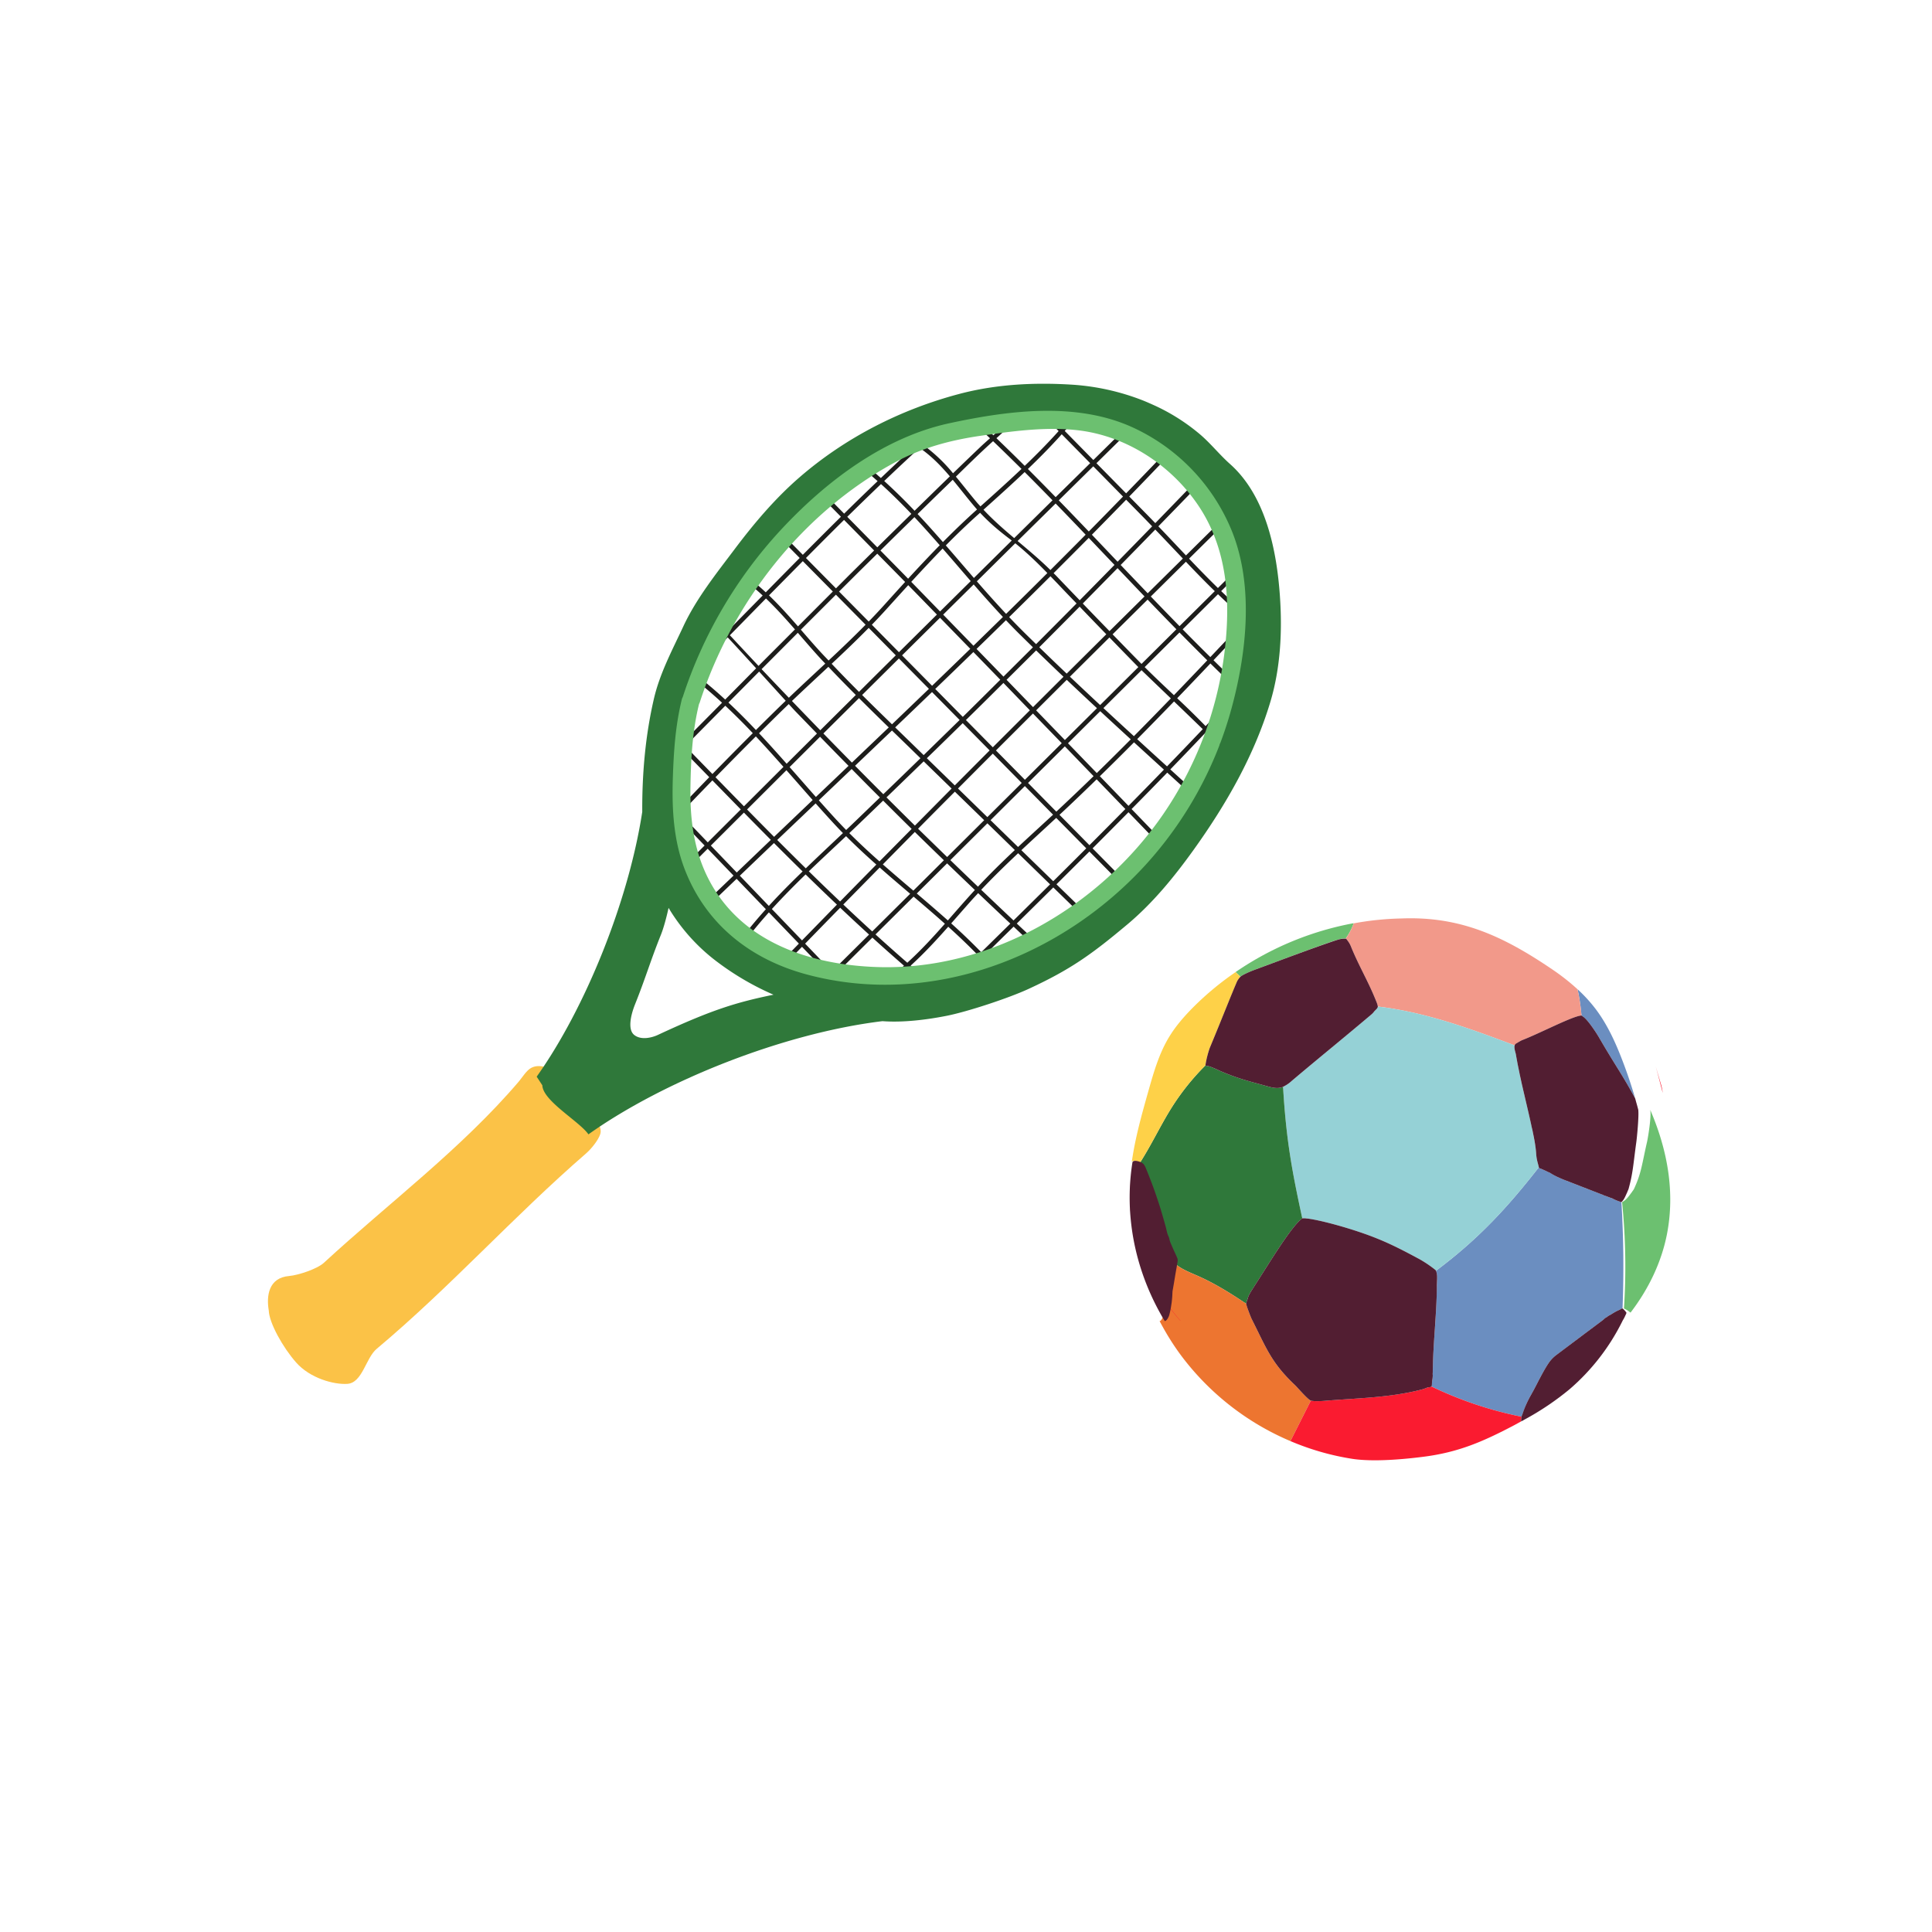 <svg width='56' height='56' xmlns='http://www.w3.org/2000/svg' xmlns:xlink='http://www.w3.org/1999/xlink'> <defs> <path d='M48.826 7.174C43.77 2.014 35.885.054 28 0 20.115.053 12.23 2.015 7.175 7.174 2.015 12.231.053 20.115 0 28c.054 7.885 2.015 15.77 7.175 20.825C12.23 53.985 20.115 55.947 28 56c7.885-.053 15.77-2.014 20.826-7.175C53.986 43.77 55.946 35.885 56 28c-.053-7.885-2.015-15.77-7.174-20.826' id='a'/> </defs> <g fill='none' fill-rule='evenodd'> <mask id='b' fill='white'> <use xlink:href='#a'/> </mask> <g mask='url(#b)'> <path d='M7.79 37.984c.013.362.406 1.069.793 1.508.406.46 1.095.645 1.483.62.44-.027.534-.75.853-1.016 2.125-1.781 3.973-3.847 6.068-5.663.146-.127.358-.383.414-.569.084-.282-.374-.719-.534-.966-.301-.463-.973-1.196-1.466-.947-.136.068-.264.28-.362.396-1.659 1.946-3.773 3.525-5.654 5.258-.193.177-.739.357-1 .38-.612.05-.664.594-.595.999' fill='#FBC247'/> <path d='M35.824 18.02c-.233 2.35-.91 4.737-2.45 6.528-.752.874-1.683 1.576-2.643 2.215-.883.587-1.817 1.135-2.852 1.364-.6.133-1.22.156-1.836.147-1.032-.014-2.074-.117-3.048-.458-.974-.342-1.88-.94-2.457-1.796-.771-1.145-.877-2.616-.745-3.99.09-.94.292-1.87.603-2.76.552-1.585 1.455-3.069 2.715-4.189.563-.5 1.205-.933 1.82-1.368.796-.563 1.715-.859 2.656-1.08 1.487-.348 3.046-.558 4.537-.225 1.491.332 2.716 1.444 3.27 2.868.355.912.526 1.77.43 2.744m-13.42 10.815c-1.06.22-1.758.427-3.336 1.163-.148.07-.478.166-.685 0-.194-.155-.103-.57.026-.892.306-.764.443-1.252.75-2.016.076-.19.157-.488.22-.774a5.462 5.462 0 0 0 1.322 1.497 7.995 7.995 0 0 0 1.72 1.019c-.006 0-.011.002-.017.003M37.099 17.28c-.092-1.33-.41-2.91-1.448-3.832-.33-.294-.589-.636-.94-.918a5.735 5.735 0 0 0-1.215-.763c-.126-.057-.252-.114-.381-.165a6.816 6.816 0 0 0-2.009-.45c-1.106-.072-2.231-.018-3.307.268-1.696.45-3.297 1.264-4.629 2.419-.709.615-1.317 1.335-1.88 2.084-.532.707-1.11 1.43-1.485 2.236-.322.69-.682 1.361-.853 2.103-.235 1.017-.342 2.108-.336 3.27-.394 2.574-1.639 5.675-3.06 7.676l.164.25c.013.451 1.08 1.05 1.336 1.422 2.196-1.559 5.66-2.935 8.522-3.281.59.045 1.28-.04 1.856-.154.611-.12 1.812-.518 2.378-.78 1.22-.563 1.83-1.003 2.86-1.866.742-.621 1.36-1.378 1.924-2.164.943-1.314 1.76-2.739 2.225-4.288.295-.981.349-2.044.278-3.067' fill='#2F783A' fill-rule='nonzero'/> <path d='M34.19 18.15c-.28-.286-.557-.573-.834-.86l1.018-1.007c.274.288.551.574.837.852l-1.022 1.014zm.803.99c-.321.338-.643.675-.966 1.01-.287-.27-.573-.54-.848-.814l1.009-1.003c.266.27.534.54.805.807zm-.13 1.994c-.344.362-.69.723-1.036 1.08-.289-.262-.577-.525-.865-.789.358-.362.714-.727 1.068-1.093.299.286.603.58.832.802zm-2.153 2.224l-.83-.859c.333-.325.663-.652.99-.982l.867.791c-.341.352-.684.702-1.027 1.05zm-1.132 1.14l-.868-.88.165-.154c.307-.288.61-.58.912-.875l.832.861c-.346.35-.693.7-1.041 1.048zm-1.05 1.044l-.923-.899c.335-.314.674-.624 1.01-.936l.871.882c-.318.318-.637.636-.957.953zm-1.15 1.138c-.314-.296-.626-.592-.937-.889.344-.365.704-.715 1.07-1.06l.926.902-1.06 1.047zm-.937.92a17.55 17.55 0 0 0-.87-.835c.186-.211.371-.424.56-.636.072-.082.147-.161.221-.241.31.295.621.59.933.883l-.844.83zm-2.142.305c-.31-.27-.617-.543-.922-.82l1.104-1.096c.305.26.61.52.907.786-.347.393-.7.777-1.089 1.13zm-2.186.254c-.26-.268-.517-.538-.776-.807.338-.348.676-.695 1.016-1.041.277.262.556.521.837.778l-1.077 1.07zm-1.74-1.81c.314-.345.643-.678.978-1.003.3.294.603.586.908.875l-1.012 1.037-.874-.909zm-.929-.966l.99-.947c.276.276.552.55.83.823-.336.325-.665.655-.979.999l-.84-.875zm-.84-.873l.959-.956c.26.265.52.528.78.79l-.988.946-.75-.78zm.135-1.982c.388-.397.777-.792 1.17-1.183.271.29.537.585.8.883l-1.145 1.143c-.276-.28-.55-.562-.825-.843zm-.876-.9l1.16-1.172a19 19 0 0 1 .797.795c-.393.392-.783.787-1.17 1.184l-.787-.807zm2.141-2.162l.77.846-.126.121c-.247.241-.492.483-.737.727a18.903 18.903 0 0 0-.797-.796l.89-.898zm-.848-1.053l1.046-1.066c.296.283.57.588.84.897-.352.353-.705.704-1.056 1.057-.278-.295-.554-.592-.83-.888zm2.114-2.148l.87.88-1.01 1.011c-.271-.31-.544-.614-.84-.899l.98-.992zm1.195-1.195l.872.886-.686.677-.42.421-.87-.88c.367-.37.734-.739 1.104-1.104zm1.07-1.04c.306.277.598.567.881.865-.33.323-.659.646-.987.97l-.871-.885c.324-.319.65-.635.978-.95zm1.12-1.048c.335.229.615.517.877.825l-.346.336-.677.662a16.16 16.16 0 0 0-.88-.863c.34-.324.68-.643 1.025-.96zm2.047-.12l.083-.074c.278.265.551.534.824.804-.39.369-.789.728-1.19 1.086-.037-.041-.076-.082-.112-.125-.204-.243-.399-.494-.6-.737.328-.322.656-.644.995-.953zm2.073-.275l.824.838-1 .985a83.218 83.218 0 0 0-.805-.816c.339-.324.668-.658.981-1.007zm1.776 1.806c-.33.339-.66.676-.992 1.013-.289-.302-.578-.604-.87-.903l1-.986.862.876zm.653.664l.192.199a390.6 390.6 0 0 1-1.002 1.026l-.745-.783c.332-.337.663-.675.993-1.014l.562.572zm-1.045 3.236c-.259-.266-.517-.533-.774-.8.337-.341.672-.683 1.008-1.025.26.273.52.547.782.82l-1.016 1.005zm.914.937c-.276-.28-.55-.562-.824-.844l1.015-1.006c.277.288.554.575.834.86l-1.011 1.004-.014-.014zm-1.185 1.206c-.293-.273-.585-.547-.876-.822l1.145-1.137c.274.282.548.564.824.845l.014.014-1.107 1.1zm.095.088l1.105-1.098c.17.166.499.48.85.817-.356.367-.712.733-1.071 1.095-.296-.27-.59-.542-.884-.814zm-1.027 1.02l.935-.93c.294.274.59.545.885.816-.326.328-.655.654-.985.977l-.835-.864zm-1.158 1.15l1.067-1.06.833.863a72.14 72.14 0 0 1-1.08 1.029l-.82-.832zm-1.087 1.08l.995-.989.818.829c-.338.312-.678.622-1.015.936l-.798-.777zm-1.165 1.158l1.074-1.068.795.775c-.366.344-.725.695-1.068 1.062a181.74 181.74 0 0 1-.801-.77zm-.094.093c.267.258.536.515.805.772-.267.29-.524.587-.783.882a48.359 48.359 0 0 0-.901-.78l.879-.874zm-1.863.03l.927-.94c.28.275.561.548.843.82l-.885.88a66.498 66.498 0 0 1-.885-.76zm-.09.091c.29.257.587.508.883.76l-1.1 1.092a63.482 63.482 0 0 1-.839-.78l1.055-1.072zm-.976-.91c.284.285.578.558.878.824-.35.356-.701.712-1.051 1.07-.304-.29-.606-.58-.906-.875.357-.343.72-.68 1.079-1.018zm-.882-.95c.172.194.346.387.522.578.088.095.178.19.27.283-.359.34-.72.678-1.077 1.022-.277-.273-.553-.547-.828-.822l1.113-1.06zm-.086-.097l-1.118 1.067c-.262-.264-.523-.528-.783-.793l1.141-1.138c.254.288.506.577.76.864zm.215-1.834c.274.282.549.563.825.843l-.946.902c-.255-.288-.508-.578-.762-.866l.883-.879zm-.72-.743l.63.65-.879.875c-.263-.298-.529-.594-.8-.883.221-.22.444-.441.668-.66l.193-.186c.093.102.16.175.189.204zm.961-1.284c.261.276.527.548.795.816l-1.03 1.023a176.75 176.75 0 0 1-.821-.849c.348-.332.703-.66 1.056-.99zm-.175-.182l.085.088c-.353.33-.708.657-1.056.99-.264-.275-.527-.551-.79-.829l1.05-1.054c.234.27.467.543.711.805zm1.253-1.038c-.348.354-.708.698-1.072 1.037-.073-.077-.147-.153-.219-.231-.2-.217-.392-.44-.585-.662l1.016-1.015.86.87zm1.146-1.24c-.213.233-.425.468-.638.704-.136.15-.276.298-.417.444l-.86-.87.562-.56.546-.538c.269.274.539.546.807.82zm1.004-1.064a40.23 40.23 0 0 0-.917.97c-.266-.274-.535-.545-.802-.817.327-.323.656-.646.985-.968.25.267.493.54.734.815zm1.08-1.036c-.342.307-.67.623-.988.944-.241-.275-.484-.547-.734-.813.274-.268.548-.537.823-.803l.195-.19c.234.282.457.577.698.854l.007.007v.001zm.963.865l.044.034-1.097 1.085c-.272-.314-.541-.63-.814-.943.3-.304.607-.601.93-.89l.063-.057c.267.288.559.534.874.771zm1.165.89c-.302-.298-.627-.57-.951-.842l1.102-1.087c.291.3.581.601.87.904-.339.343-.68.684-1.02 1.024zm.156.153l-.064-.063c.34-.34.68-.68 1.019-1.022l.746.783c-.336.342-.671.685-1.008 1.025-.231-.24-.463-.48-.693-.723zm-.572 1.994c-.135-.132-.27-.263-.403-.396a18.237 18.237 0 0 1-.377-.387c.4-.393.8-.788 1.197-1.184l.2.207c.184.195.37.388.557.581-.39.394-.782.787-1.174 1.18zm.093.091c.39-.391.781-.783 1.17-1.177.257.268.514.535.773.8l-1.149 1.141a88.104 88.104 0 0 1-.794-.764zm-.181 1.735l-.767-.792.857-.851c.263.256.527.51.793.763l-.883.88zm.09.093l.887-.884c.29.275.583.55.876.822l-.93.923-.833-.86zm-1.165 1.163l1.073-1.071.834.86-1.068 1.061-.839-.85zm-1.1 1.103c.336-.337.672-.675 1.009-1.011l.838.85-.996.99-.851-.829zm-.091.092l.85.827-1.074 1.067-.842-.82c.355-.36.71-.717 1.066-1.074zm-1.982.165l1.078-1.044.81.788-1.064 1.074c-.276-.272-.55-.545-.824-.818zm-.747.72c.217-.207.433-.417.65-.626.274.274.549.548.826.82l-.932.942c-.3-.265-.592-.537-.875-.82l.331-.315zm.906-2.658l.508.493.318.31c-.358.349-.717.696-1.077 1.043-.274-.273-.547-.548-.819-.824l1.07-1.022zm-.093-.09l-1.068 1.02c-.276-.28-.552-.561-.827-.844l1.032-1.024c.286.284.573.567.863.848zm.294-1.998l.87.88-1.07 1.028c-.29-.282-.58-.564-.866-.85l1.066-1.058zm-.09-.092c-.357.353-.712.706-1.067 1.06a40.19 40.19 0 0 1-.792-.814c.365-.34.725-.685 1.074-1.04l.784.794zm1.191-1.18l-1.1 1.09-.785-.796c.141-.146.281-.294.417-.445.213-.235.425-.47.637-.702.278.283.554.568.831.852zm.092-.091c-.278-.286-.556-.573-.835-.858.3-.326.601-.649.91-.965.273.313.543.629.814.943l-.889.88zm1.058 1.086c.285-.276.569-.554.852-.832.125.131.25.261.378.388l.404.397-.854.85-.78-.803zm-1.289 1.068l-.87-.882 1.1-1.089.877.9c-.368.358-.737.715-1.107 1.071zm.98.814l-.09.088-.799-.81c.37-.356.738-.712 1.106-1.07l.78.803c-.332.33-.663.66-.997.989zm0 .18l.228-.224c.288-.282.573-.568.86-.852l.766.793-1.074 1.072-.78-.79zm-1.224 1.016l-.462-.45-.364-.353c.357-.341.713-.683 1.068-1.025l.8.81-1.042 1.018zm1.132-.926l.78.79-1.01 1.014-.81-.788c.348-.338.694-.677 1.04-1.016zm.41-4.112l1.113-1.102c.333.267.635.56.93.863-.397.396-.796.79-1.196 1.183a33.56 33.56 0 0 1-.848-.944zm.755 1.034c-.284.279-.569.556-.854.834l-.878-.902.885-.875c.277.32.558.635.847.943zm-4.816 5.89c-.175-.19-.348-.383-.52-.576l.952-.907c.196.199.392.399.589.596l.23.229c-.287.277-.574.556-.863.832l-.116.11a13.393 13.393 0 0 1-.272-.285zm6.253-9.272l-1.11 1.096c-.31-.261-.614-.528-.89-.823.401-.36.802-.72 1.193-1.091.271.27.54.544.807.818zm3.778 1.689l-1.018 1.006-.784-.82c.335-.342.67-.684 1.003-1.027.268.279.533.56.799.84zm1.635 1.598c.063.054.154-.037.091-.091a15.841 15.841 0 0 1-.615-.564l.564-.56c.059-.059-.033-.15-.092-.092l-.566.563a31.671 31.671 0 0 1-.836-.852l1.041-1.028c.06-.059-.032-.15-.091-.092l-1.04 1.027c-.266-.281-.531-.563-.8-.843.381-.392.763-.784 1.143-1.178.057-.06-.034-.152-.092-.092-.38.394-.76.785-1.14 1.177l-.191-.197-.564-.574c.393-.404.784-.81 1.172-1.22.057-.06-.034-.151-.091-.09-.388.408-.78.814-1.172 1.218l-.86-.874.867-.855c.06-.058-.032-.15-.091-.091l-.866.854-.829-.843c.102-.116.203-.233.301-.353.053-.063-.038-.155-.091-.091-.098.12-.199.236-.3.352l-.384-.39c-.059-.06-.15.031-.092.09l.389.396c-.314.35-.644.684-.983 1.008-.27-.27-.544-.537-.82-.802.201-.18.39-.353.546-.589.046-.07-.066-.134-.112-.065-.146.22-.33.398-.523.57a45.592 45.592 0 0 0-.37-.35c-.061-.057-.153.034-.092.091l.365.345c-.096.085-.193.17-.287.26-.263.25-.524.502-.785.755a4.638 4.638 0 0 0-.873-.826l.314-.288c.062-.056-.03-.147-.091-.092l-.333.307a2.88 2.88 0 0 0-.245-.14c-.074-.037-.14.074-.065.112.073.036.142.077.21.119-.339.312-.675.628-1.009.946-.17-.152-.345-.3-.525-.441-.065-.051-.157.04-.091.091.179.141.352.289.522.44-.325.311-.65.625-.97.942l-.519-.527c-.058-.06-.15.032-.091.092.173.174.344.35.517.525-.37.365-.738.734-1.105 1.103l-.562-.57c-.059-.058-.15.033-.091.092l.562.57c-.328.331-.656.663-.983.996a6.233 6.233 0 0 0-.522-.44c-.067-.049-.132.063-.066.112.176.13.34.272.498.42l-1.039 1.057-.182-.195-.007-.005c.008-.058-.082-.1-.12-.039l-.018.028a.064.064 0 0 0 0 .065l.026.04c.02.029.057.041.089.023.004-.003.06.052.15.147l-.811.822c-.059.06.033.15.091.091.27-.272.54-.546.808-.82.204.217.511.553.824.896l-.897.906a13.05 13.05 0 0 0-.781-.667c-.065-.05-.157.04-.092.091.271.213.53.436.782.668l-1.157 1.167-.024-.025c-.059-.06-.15.031-.092.09l.028.03c-.027.051.033.112.084.086l.79.81c-.325.336-.65.672-.973 1.01-.057.06.034.152.092.092.322-.338.646-.674.972-1.009l.823.842-.957.955-.698-.726c-.058-.06-.15.032-.091.091l.697.726-.372.371c-.06.06.032.15.091.092l.37-.37.75.779-.68.651c-.06.058.032.15.092.091l.677-.649.848.881c-.229.255-.45.515-.658.787-.05.066.061.13.111.065.201-.262.414-.514.634-.76l.87.905-.477.49c-.058.06.033.151.091.091l.476-.488.776.807c-.047.057.03.135.088.091l.045.047c.058.06.15-.031.092-.091l-.044-.045 1.083-1.076c.302.275.608.546.916.814-.158.14-.323.274-.495.4-.067.049-.002.161.065.112.184-.135.358-.28.526-.429.143.123.286.246.43.367.063.053.155-.038.091-.091l-.423-.361c.388-.352.741-.735 1.089-1.127.296.267.586.542.864.829l-.354.348c-.06.059.032.15.091.092l.352-.346c.064.067.128.135.19.203.056.062.148-.03.092-.09-.062-.07-.126-.137-.19-.204l.85-.835c.184.174.368.349.554.522.06.057.152-.035.092-.092-.186-.172-.37-.347-.554-.52l1.058-1.046.826.805c.06.058.151-.034.092-.092l-.826-.804.955-.95.891.902c.059.06.15-.032.091-.092l-.89-.902c.347-.348.694-.697 1.04-1.047l.884.916c.058.06.15-.031.091-.091l-.885-.917c.346-.35.69-.702 1.034-1.056l.704.642c.06.056.153-.035.091-.091l-.706-.644c.346-.357.69-.717 1.033-1.078.176.172.288.286.285.291-.042.072.07.137.112.065l.01-.017a.062.062 0 0 0 .007-.042.058.058 0 0 0-.004-.015.075.075 0 0 0-.013-.021 11.536 11.536 0 0 0-.317-.346c.201-.211.402-.423.601-.636.057-.06-.034-.152-.091-.091-.199.212-.4.423-.6.634a26.01 26.01 0 0 0-.824-.807c.322-.335.643-.671.963-1.008.187.184.375.367.564.548.06.058.152-.034.092-.091-.19-.182-.379-.366-.566-.551l.811-.858c.058-.06-.034-.152-.09-.091l-.813.858c-.27-.266-.537-.534-.802-.804l1.024-1.018c.2.192.405.382.616.564z' fill='#1D1D1B' fill-rule='nonzero'/> <path d='M35.486 18.963a10.592 10.592 0 0 1-1.773 4.642c-1.842 2.68-5.03 4.55-8.328 4.424-1.864-.07-3.792-.688-4.762-2.391-.497-.873-.627-1.836-.61-2.827.014-.813.054-1.61.248-2.401v-.003a.275.275 0 0 0 .02-.042c.938-2.889 2.963-5.5 5.652-6.959.783-.425 1.61-.647 2.487-.774.91-.132 1.853-.263 2.773-.166 1.42.148 2.724.99 3.524 2.161.879 1.288.96 2.83.769 4.336m.242-3.517a5.64 5.64 0 0 0-2.962-3.087c-1.624-.712-3.564-.455-5.249-.091-1.899.41-3.583 1.69-4.884 3.091a13.101 13.101 0 0 0-2.844 4.848c-.011.02-.02.04-.026.065-.184.749-.234 1.491-.26 2.262-.031.929.019 1.858.37 2.73.625 1.556 1.902 2.546 3.498 2.978 3.584.969 7.372-.482 9.828-3.166A11.036 11.036 0 0 0 35.7 20.52c.432-1.595.641-3.499.028-5.074' fill='#6CC070' fill-rule='nonzero'/> <path d='M45.887 29.468c.126.082.363.436.448.581.525.904.684 1.088 1.062 1.792a13.281 13.281 0 0 0-.374-1.111c-.198-.515-.428-1.022-.758-1.464a4.346 4.346 0 0 0-.54-.593c.056.242.098.538.115.762l.047.033' fill='#6B8EC0'/> <path d='M35.95 28.313c.002 0 .003-.002.004-.003.082-.065.283-.152.428-.206.57-.209 1.604-.603 2.312-.843l.063-.019.013-.003a.684.684 0 0 1 .235-.036h.001c.099-.138.18-.292.232-.444a8.902 8.902 0 0 0-3.426 1.418c.05.043.097.089.139.136' fill='#6CC070'/> <path d='M39.063 27.266c.042.054.07.107.096.17.224.555.488.985.712 1.539.02.046.055.13.066.196v.004c1.377.163 2.667.636 3.966 1.126v-.003a.113.113 0 0 1 .025-.04c.032-.02.152-.094.194-.11.53-.205 1.466-.7 1.718-.713a5.54 5.54 0 0 0-.116-.762 6.218 6.218 0 0 0-.726-.571c-1.416-.962-2.664-1.547-4.374-1.48a8.547 8.547 0 0 0-1.386.142 1.8 1.8 0 0 1-.232.443c.022.006.036.032.057.06' fill='#F2998A'/> <path d='M46.941 34.826a1.217 1.217 0 0 1-.131-.051c-.03-.014-.059-.03-.088-.045l-.04-.01-.136-.053-.026-.007c-.03-.01-.055-.026-.084-.036l-1.033-.4a5.872 5.872 0 0 1-.123-.05l-.004-.001a3.43 3.43 0 0 1-.117-.052l-.01-.004a2.15 2.15 0 0 1-.231-.129.391.391 0 0 1-.057-.022c-.06-.031-.124-.058-.185-.086-.017-.007-.056-.016-.067-.03-.003-.004-.004-.01-.005-.015-.897 1.148-1.732 2.066-2.98 2.998.019.05.028.106.03.16a1.133 1.133 0 0 1 0 .146l-.004.064v.038a22.573 22.573 0 0 1-.055 1.214l-.003.033c-.021.306-.042.611-.053.917l-.002.052-.004.166c-.002.073-.004.145-.004.221 0 .06-.003.123-.017.182l-.005.048c-.003.03.002.091-.017.113.839.402 1.717.698 2.612.877v-.003c.008-.028.02-.053.03-.082l.003-.007a5.697 5.697 0 0 1 .118-.298l.004-.009.005-.01c.02-.044.041-.087.065-.131l.007-.014c.023-.042.046-.085.074-.133.04-.072.095-.176.155-.292.06-.116.127-.245.195-.364.046-.079.091-.154.136-.22a.969.969 0 0 1 .22-.228l.268-.2.514-.387.477-.357.073-.055a.573.573 0 0 0 .06-.052c.02-.02.048-.034.074-.049a.347.347 0 0 1 .092-.058c.042-.027.084-.052.127-.078.051-.03.105-.054.16-.08.01-.004.054-.034.066-.032l.005.003c.04-1.028.03-2.057-.032-3.083-.002 0-.003.002-.004.004-.015-.012-.035-.017-.053-.023' fill='#6B8EC0'/> <path d='M39.83 29.32a.468.468 0 0 1-.072.078c-.775.657-1.542 1.277-2.317 1.934a.993.993 0 0 1-.251.17c.093 1.575.264 2.455.557 3.813a.525.525 0 0 1 .107.001c.007 0 .015 0 .02-.002l.044.01c.325.042.974.21 1.572.416.632.218 1.07.442 1.658.76a3.466 3.466 0 0 1 .452.305c.01.009.02.019.024.028 1.248-.932 2.083-1.85 2.98-2.998l-.005-.026c-.018-.07-.04-.14-.053-.211a1.44 1.44 0 0 1-.022-.19 2.64 2.64 0 0 0-.03-.25 15.735 15.735 0 0 0-.192-.916c-.063-.273-.128-.54-.19-.816l-.012-.054a24.674 24.674 0 0 1-.048-.22l-.022-.105-.039-.195-.036-.195-.02-.115-.002-.004c-.01-.048-.052-.16-.03-.237-1.299-.49-2.589-.963-3.966-1.126.003.051-.082.11-.107.145' fill='#95D1D6'/> <path d='M48.095 31.253c.043.157.09.328.143.514l-.143-.514' fill='#F7C4CD'/> <path d='M36.169 37.629c.025-.1.112-.227.156-.295.481-.745 1.054-1.707 1.39-1.994.02-.017.02-.017.032-.025-.293-1.358-.464-2.238-.557-3.814-.021.009-.042.018-.064.023-.129.031-.264-.002-.391-.038-.547-.152-.816-.211-1.339-.431-.053-.023-.228-.108-.347-.147-.015-.005-.106-.013-.108-.028a7.008 7.008 0 0 0-.972 1.211c-.331.525-.593 1.092-.928 1.613.054.036.077.099.1.162.12.337.211.623.29.9l.006.018c.028.1.056.199.082.298v.002l.002.005a20.476 20.476 0 0 1 .115.465v.001l.054.23v.004a.99.99 0 0 0 .005.019c.01.027.022.054.029.083.008.036.013.073.025.107.024.072.053.14.079.211.034.09.072.18.103.271.003.009.003.016.004.024l.022.026c.2.228.5.337.778.46.488.217.942.502 1.387.8v-.003c-.004-.039.035-.111.047-.158' fill='#2F783A'/> <path d='M37.536 40.148c-.692-.655-.826-1.066-1.256-1.917a3.05 3.05 0 0 1-.158-.442c-.445-.297-.899-.582-1.388-.799-.277-.123-.577-.232-.777-.46l-.022-.026a.225.225 0 0 1-.001.07c-.01.061-.017.123-.027.185-.031.192-.055.385-.085.578l-.015.091a4.394 4.394 0 0 1-.007.157l-.003.046a3.801 3.801 0 0 1-.011.127l-.012.09-.013.092a2.697 2.697 0 0 1-.045.214.557.557 0 0 1-.012.028c-.021.049-.055.103-.08.107-.006.001-.01 0-.015-.003.185.355.396.696.635 1.016a7.717 7.717 0 0 0 3.16 2.469l.591-1.174c-.093-.034-.39-.384-.459-.449' fill='#ED7530'/> <path d='M44.092 41.143c0-.016 0-.02.003-.046a.118.118 0 0 1 .007-.033 11.033 11.033 0 0 1-2.612-.877l-.003.004c-.026.02-.078.015-.108.026l-.04.014a.83.83 0 0 1-.142.048c-.905.233-1.856.246-2.787.324-.085.008-.33.02-.412-.005l-.003-.001-.591 1.174a7.544 7.544 0 0 0 1.792.514c.598.092 1.462.017 2.063-.06 1.013-.129 1.718-.435 2.622-.91l.212-.116c-.005-.015 0-.04 0-.056' fill='#FA1B30'/> <path d='M32.85 33.649a.166.166 0 0 1 .065.003.48.48 0 0 1 .112.042c.005.002.009.007.014.01.335-.521.597-1.088.928-1.613.277-.438.605-.845.972-1.211v-.001c.006-.065.067-.365.123-.501.337-.806.63-1.558.798-1.943a.727.727 0 0 1 .089-.122 1.373 1.373 0 0 0-.138-.135 8.58 8.58 0 0 0-1.235 1.026c-.257.26-.5.538-.69.852-.296.487-.453 1.044-.608 1.592-.191.678-.383 1.359-.478 2.057.002-.034.02-.051.048-.056' fill='#FED148'/> <path d='M47.699 37.624c.035-.07.067-.143.102-.213l-.014.023-.088.19zM47.833 32.17c.038.188-.066.817-.095.939-.148.644-.159.885-.374 1.349a.316.316 0 0 1-.043.065c-.015.025-.034.049-.052.073-.062.083-.134.188-.252.249.103 1.026.122 2.055.054 3.083.026.007.073.038.09.047.034.019.05.036.08.057.017.011.02.01.017.02.55-.718.905-1.493 1.059-2.276.236-1.206.024-2.428-.484-3.607' fill='#6CC070'/> <path d='M35.049 30.908c.12.039.294.124.347.147.523.22.792.28 1.339.431.127.036.262.07.391.038.022-.005.043-.014.064-.023a.991.991 0 0 0 .251-.17c.775-.656 1.542-1.276 2.317-1.933a.466.466 0 0 0 .072-.078c.025-.034.11-.094.107-.145v-.004c-.01-.067-.047-.15-.066-.196-.224-.554-.488-.985-.712-1.538a.689.689 0 0 0-.096-.17c-.021-.028-.035-.054-.057-.06a.69.69 0 0 0-.236.034l-.013.004a1.35 1.35 0 0 0-.063.02c-.708.238-1.743.631-2.312.84-.145.053-.345.14-.428.205l-.003.003a.727.727 0 0 0-.089.122c-.169.385-.461 1.137-.798 1.943a2.818 2.818 0 0 0-.124.5v.002c.003.016.094.023.109.028' fill='#521E32'/> <path d='M32.871 33.706c-.398 1.663.248 3.333 1.336 4.572.004.004.01.006.014.008-.759-.873-1.236-1.835-1.4-2.814a4.534 4.534 0 0 1 .05-1.766' fill='#FA1B30'/> <path d='M33.866 38.182a.463.463 0 0 0 .022-.053c.018-.063.032-.126.044-.189.006-.03.01-.06.015-.092l.014-.09c.005-.042.01-.085.013-.127l.004-.046.008-.156.016-.092c.035-.193.063-.386.099-.578l.031-.186a.193.193 0 0 0 .002-.07c-.002-.007-.001-.014-.005-.023-.035-.091-.08-.18-.12-.27-.03-.071-.063-.14-.09-.212-.014-.034-.02-.071-.03-.107-.007-.03-.021-.056-.033-.083a.736.736 0 0 1-.006-.023v.008l-.001-.002c-.027-.076-.04-.158-.061-.236v-.001l-.001-.002a19.025 19.025 0 0 0-.133-.463l-.001-.005v-.002c-.031-.1-.063-.199-.096-.298l-.006-.018c-.1-.303-.213-.603-.336-.9-.026-.063-.054-.126-.116-.162-.006-.003-.01-.008-.016-.01a.612.612 0 0 0-.13-.042.222.222 0 0 0-.074-.003c-.032.005-.054.022-.057.056v.001a6.512 6.512 0 0 0-.034 1.766c.113.98.443 1.94.969 2.814.005.003.01.004.016.003.03-.004.068-.058.093-.107M41.512 40.026a.838.838 0 0 0 .017-.182v-.003h-.003c.001-.023.003-.046.003-.07 0-.05.003-.099.004-.148l.004-.166.002-.052c.011-.306.032-.611.053-.917l.002-.033c.021-.31.041-.619.05-.929.003-.094.005-.19.005-.285l.001-.038.003-.064a1.565 1.565 0 0 0 .002-.146.529.529 0 0 0-.031-.16.105.105 0 0 0-.024-.028 3.456 3.456 0 0 0-.451-.305c-.589-.318-1.027-.542-1.659-.76-.598-.206-1.247-.374-1.572-.417a1.457 1.457 0 0 0-.064-.007.525.525 0 0 0-.107-.001c-.012.008-.013.008-.033.025-.335.287-.908 1.249-1.39 1.994-.043.069-.13.195-.155.295-.012.047-.05.12-.047.158v.002c.008.07.129.384.158.442.43.851.564 1.262 1.256 1.917.069.065.366.415.459.449h.003c.081.027.327.014.412.006.931-.078 1.882-.09 2.787-.324a.82.82 0 0 0 .142-.048l.04-.014c.03-.01.082-.005.109-.026 0-.001 0-.003.002-.004.02-.022.014-.083.017-.113l.005-.048' fill='#521E32'/> <path d='M48.154 31.46a46.996 46.996 0 0 1-.163-.554c.07.257.137.514.204.772a1.636 1.636 0 0 0-.041-.218M48.072 31.17l-.001-.004.012.044-.01-.04' fill='#FA1B30'/> <path d='M45.887 29.468l-.047-.033c-.252.013-1.188.508-1.718.713-.042.016-.162.09-.194.11a.113.113 0 0 0-.025.04v.003c-.022.076.02.19.03.237l.002.004.02.115.036.195.04.195.021.104.048.22.012.055.056.242.134.574c.033.143.066.287.096.431l.02.084c.027.133.055.266.076.4.013.083.024.167.03.25.004.065.01.128.022.19.014.072.035.142.053.212l.005.026c.001.006.002.011.005.015.011.014.05.023.067.03.061.028.125.055.185.086a.408.408 0 0 0 .057.023c.037.024.075.047.113.068a2.15 2.15 0 0 0 .118.06l.01.004a3.163 3.163 0 0 0 .245.103 948.452 948.452 0 0 0 .861.334c.056.021.112.045.168.065h.003c.029.012.055.027.084.037l.026.007h.001l.135.052c.013.005.026.007.04.011.029.015.058.031.088.045.044.019.086.037.131.051.018.006.038.011.053.023l.003-.004c.071-.06.114-.166.151-.249.012-.024.023-.048.031-.073.01-.021.02-.042.027-.065.128-.464.134-.705.223-1.35.017-.121.08-.75.057-.939v-.001l-.001-.005a11.5 11.5 0 0 0-.03-.113l-.015-.054a6.112 6.112 0 0 1-.04-.146l-.002-.006v-.001l-.001-.002c-.378-.704-.537-.888-1.062-1.792-.085-.145-.322-.499-.448-.581M47.132 38.032c-.018-.021-.028-.038-.048-.057-.01-.01-.038-.04-.054-.047l-.005-.003c-.012-.003-.057.028-.067.033-.054.025-.108.049-.16.08a4.264 4.264 0 0 0-.126.077.347.347 0 0 0-.092.058c-.026.015-.053.028-.075.05a.586.586 0 0 1-.059.051l-.073.055-.428.32-.049.037-.514.386-.268.201a.967.967 0 0 0-.22.228c-.045.066-.09.14-.136.22-.068.12-.135.248-.195.364-.06.116-.114.22-.155.292l-.074.133-.007.014a2.935 2.935 0 0 0-.065.13l-.005.011-.004.009a3.14 3.14 0 0 0-.121.305c-.01.029-.022.054-.03.082v.003a.115.115 0 0 0-.007.033.393.393 0 0 0-.003.046c0 .016-.004.04.001.056l.03-.015.037-.02a.361.361 0 0 1 .033-.019l.004-.002.005-.003a8.036 8.036 0 0 0 1.297-.876 6.277 6.277 0 0 0 1.525-1.966l.012-.025.002-.003c.03-.047.055-.096.077-.147.01-.02.023-.041.026-.063v-.008c.002-.01 0-.009-.009-.02' fill='#521E32'/> </g> </g> </svg>